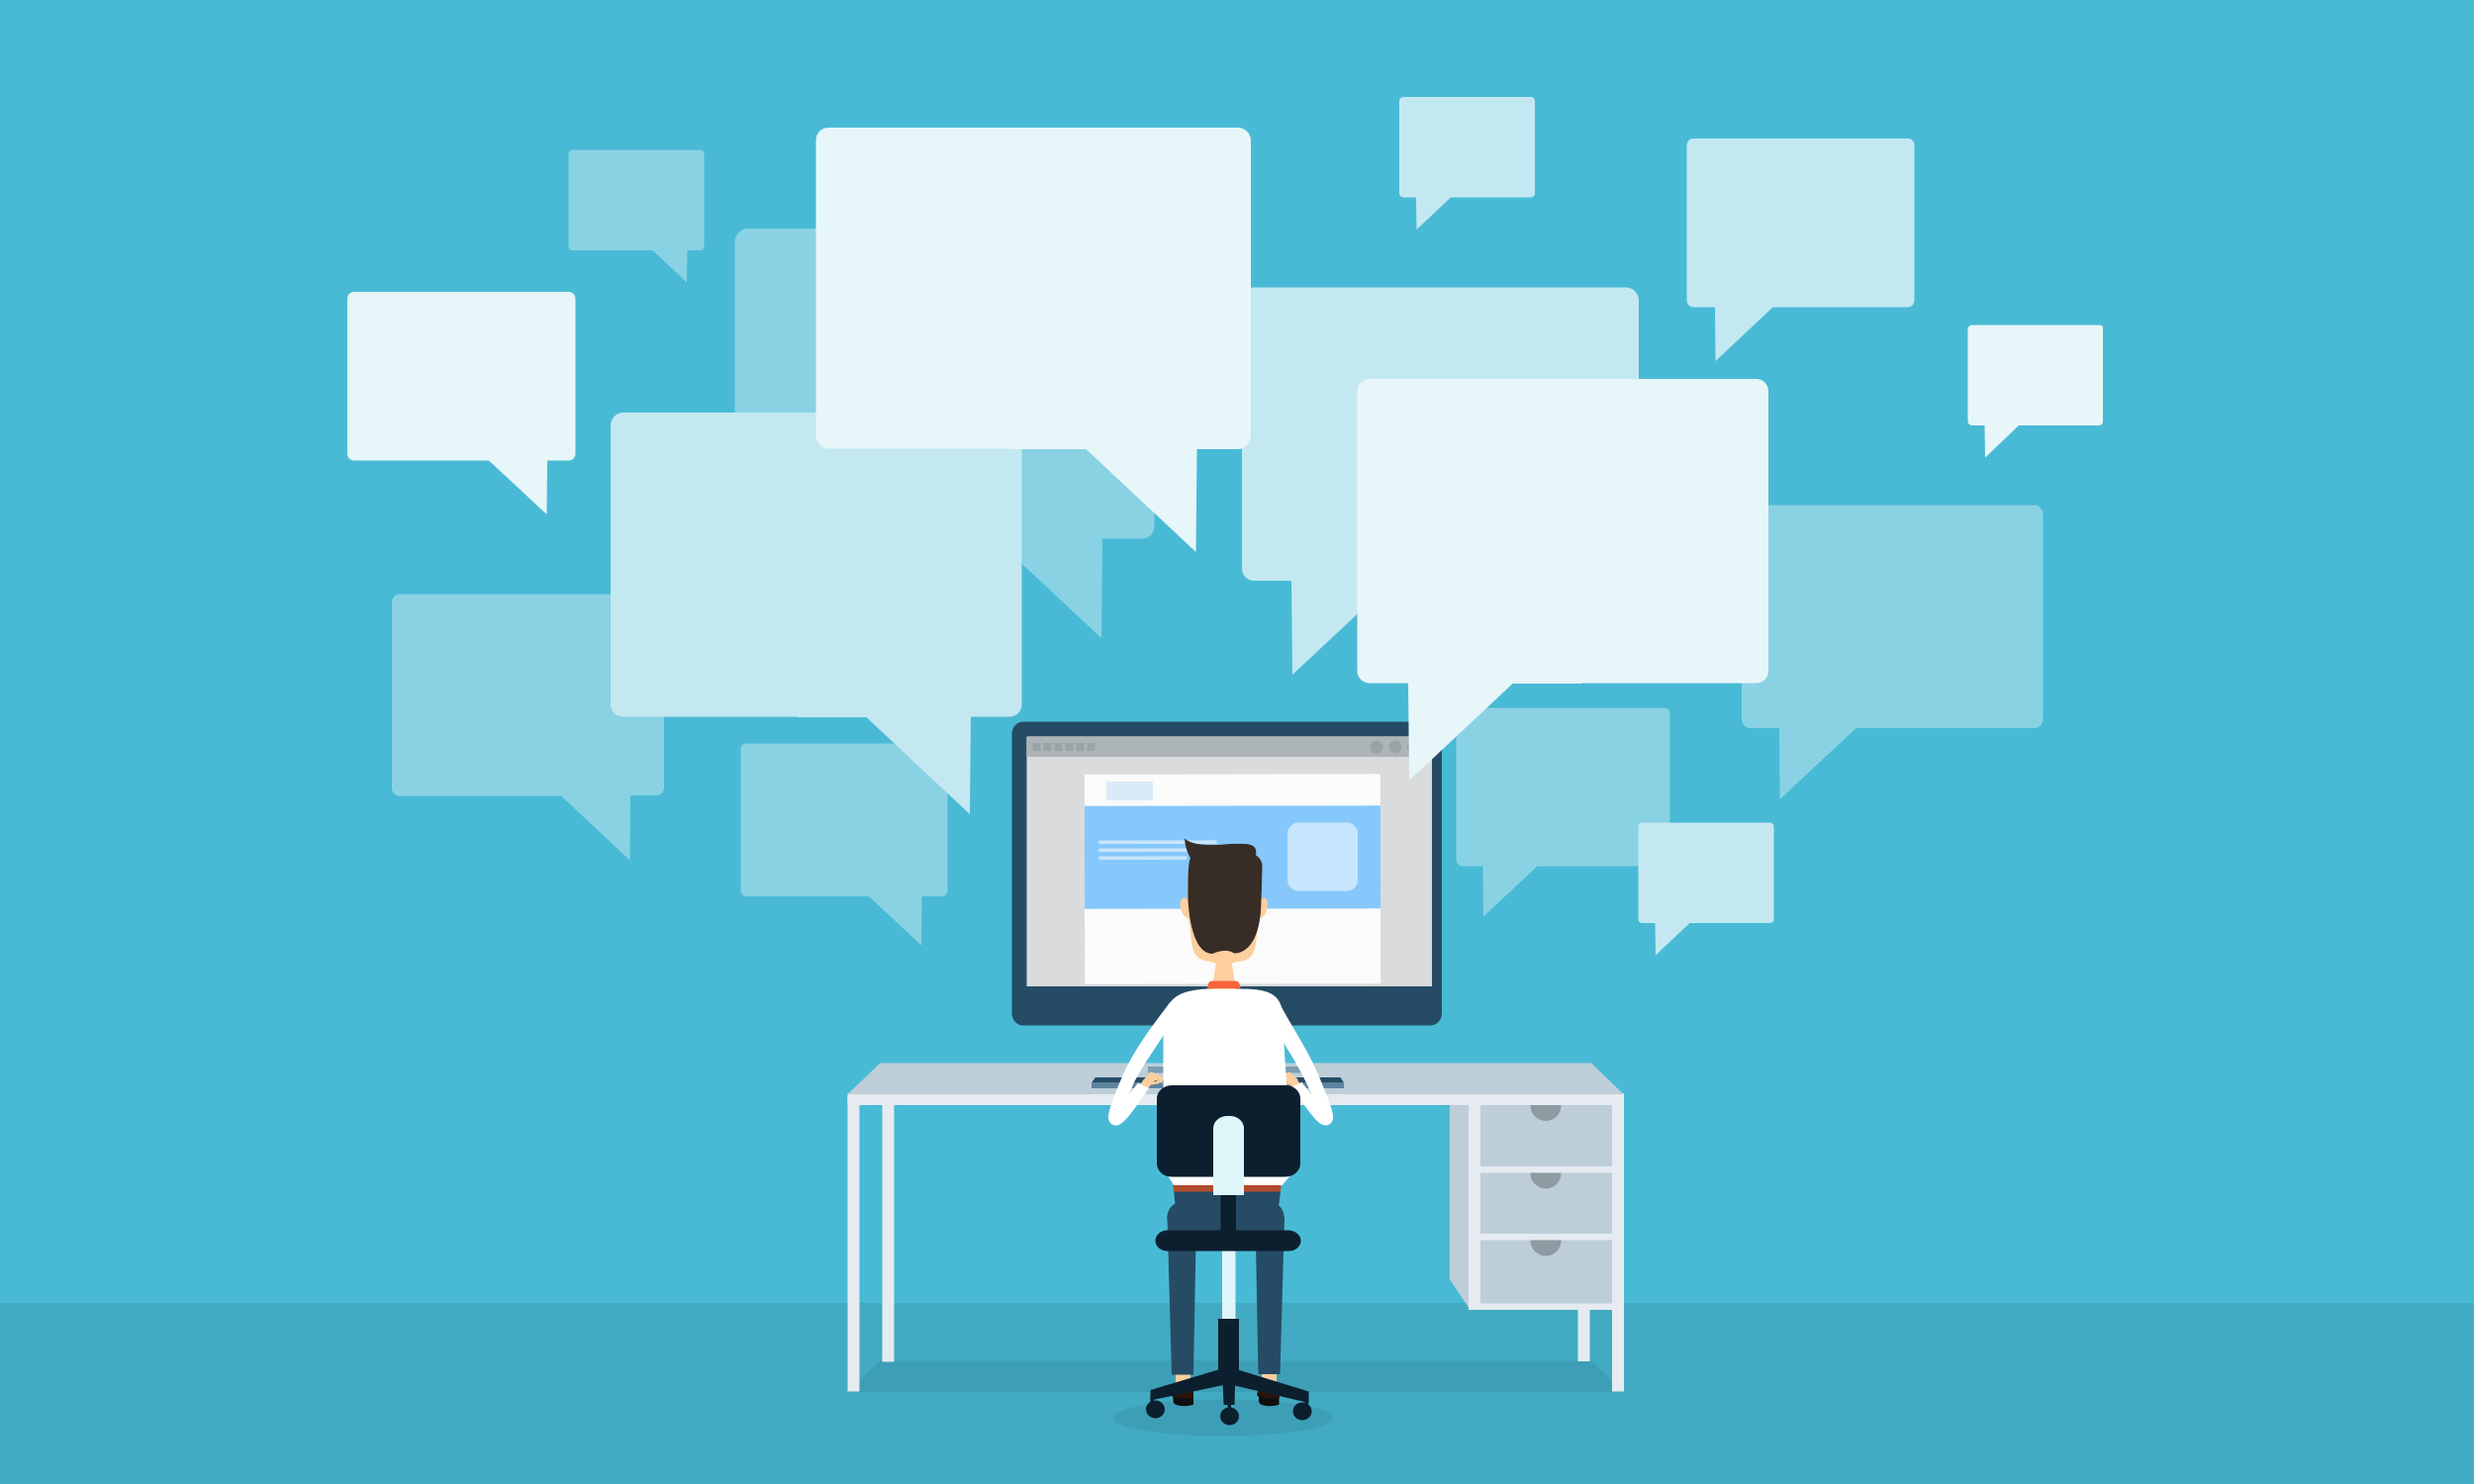 <?xml version="1.0" encoding="utf-8"?>
<!-- Generator: Adobe Illustrator 19.1.0, SVG Export Plug-In . SVG Version: 6.00 Build 0)  -->
<svg version="1.1" id="Layer_1" xmlns="http://www.w3.org/2000/svg" xmlns:xlink="http://www.w3.org/1999/xlink" x="0px" y="0px"
	 viewBox="0 0 500 300" style="enable-background:new 0 0 500 300;" xml:space="preserve">
<style type="text/css">
	.Arched_x0020_Green{fill:url(#SVGID_1_);stroke:#FFFFFF;stroke-width:0.25;stroke-miterlimit:1;}
	.st0{fill:#49BAD5;}
	.st1{opacity:0.34;fill:#378CA0;}
	.st2{fill:#F5F9E2;}
	.st3{fill:#FDCF9D;}
	.st4{fill:#E5EBF0;}
	.st5{fill:#BDCED9;}
	.st6{fill:#8E9BA3;}
	.st7{fill:#5B849F;}
	.st8{fill:#132633;}
	.st9{fill:#264C65;}
	.st10{fill:#D9DBDC;}
	.st11{fill:#7C9DB2;}
	.st12{fill:#9EA5AC;}
	.st13{fill:#ADB4B7;}
	.st14{fill:#9CA3A6;}
	.st15{fill:#89D2E4;}
	.st16{fill:#C3E8F1;}
	.st17{fill:#E7F6F9;}
	.st18{fill:#FAFBFA;}
	.st19{opacity:0.85;fill:#72C0FB;}
	.st20{fill:#D9EBF9;}
	.st21{fill:#C7E6FD;}
	.st22{fill:#2C130B;}
	.st23{fill:#0F0F0F;}
	.st24{fill:#F9643C;}
	.st25{fill:#382D26;}
	.st26{fill:#FDD9B1;}
	.st27{fill:#FFFFFF;}
	.st28{fill:#B04C2C;}
	.st29{fill:#DEF5F9;}
	.st30{fill:#0C1F2F;}
</style>
<linearGradient id="SVGID_1_" gradientUnits="userSpaceOnUse" x1="0" y1="300" x2="0.707" y2="299.293">
	<stop  offset="0" style="stop-color:#1EAB4B"/>
	<stop  offset="0.983" style="stop-color:#19361A"/>
</linearGradient>
<rect class="st0" width="500" height="300"/>
<rect y="263.4" class="st1" width="500" height="36.5"/>
<ellipse class="st1" cx="247.1" cy="286.6" rx="22.2" ry="3.7"/>
<polygon class="st1" points="328.1,281.4 171.3,281.4 177.9,275.1 321.6,275.1 "/>
<path class="st2" d="M265.5,212.2"/>
<path class="st3" d="M248.4,184.7C248.5,184.7,248.5,184.7,248.4,184.7C248.5,184.7,248.5,184.7,248.4,184.7"/>
<path class="st3" d="M248.5,181.3c0-0.2,0-0.5,0-0.7C248.5,180.9,248.5,181.1,248.5,181.3z"/>
<rect x="178.3" y="221.2" class="st4" width="2.4" height="54.1"/>
<rect x="318.9" y="221" class="st4" width="2.4" height="54.2"/>
<rect x="297.7" y="222.4" class="st5" width="28.8" height="13.4"/>
<rect x="297.7" y="236.1" class="st5" width="28.8" height="13.4"/>
<rect x="297.7" y="250.2" class="st5" width="28.8" height="13.4"/>
<rect x="298.2" y="263.5" class="st4" width="29.1" height="1.3"/>
<polygon class="st5" points="293,258.6 293,221.1 297.1,221.1 297.1,264.8 "/>
<rect x="325.8" y="221" class="st4" width="2.4" height="60.3"/>
<rect x="298.2" y="235.8" class="st4" width="29.1" height="1.3"/>
<rect x="298.2" y="249.4" class="st4" width="29.1" height="1.3"/>
<rect x="171.3" y="221" class="st4" width="156.8" height="2.4"/>
<polygon class="st5" points="328.1,221.2 171.3,221.2 177.9,214.9 321.6,214.9 "/>
<path class="st6" d="M309.3,223.5c0,1.7,1.4,3.1,3.1,3.1c1.7,0,3.1-1.4,3.1-3.1c0,0,0-0.1,0-0.1h-6.1
	C309.3,223.4,309.3,223.4,309.3,223.5z"/>
<path class="st6" d="M309.3,237.2c0,1.7,1.4,3.1,3.1,3.1c1.7,0,3.1-1.4,3.1-3.1c0,0,0-0.1,0-0.1h-6.1
	C309.3,237.1,309.3,237.2,309.3,237.2z"/>
<path class="st6" d="M309.3,250.8c0,1.7,1.4,3.1,3.1,3.1c1.7,0,3.1-1.4,3.1-3.1c0,0,0-0.1,0-0.1h-6.1
	C309.3,250.8,309.3,250.8,309.3,250.8z"/>
<rect x="296.8" y="221.9" class="st4" width="2.4" height="42.9"/>
<rect x="238" y="205.4" class="st7" width="20.9" height="10.6"/>
<rect x="238" y="205.4" class="st8" width="20.9" height="4.4"/>
<path class="st9" d="M291.4,204.8c0,1.4-1,2.5-2.3,2.5h-82.3c-1.3,0-2.3-1.1-2.3-2.5v-56.4c0-1.4,1-2.5,2.3-2.5h82.3
	c1.2,0,2.3,1.1,2.3,2.5V204.8z"/>
<rect x="207.5" y="148.9" class="st10" width="81.9" height="50.5"/>
<path class="st2" d="M248.5,217.2"/>
<rect x="232" y="215.6" class="st11" width="33" height="1.3"/>
<polygon class="st12" points="271.6,220 220.6,220 221.4,217.8 270.9,217.8 "/>
<polygon class="st9" points="220.6,218.9 221.4,217.8 270.9,217.8 271.6,218.9 "/>
<rect x="220.6" y="218.9" class="st7" width="51" height="1.1"/>
<rect x="171.3" y="221.7" class="st4" width="2.4" height="59.6"/>
<path class="st13" d="M289.2,149.8c0-0.5-0.4-0.9-0.9-0.9h-79.9c-0.5,0-0.9,0.4-0.9,0.9v3.2h81.7V149.8z"/>
<g>
	<path class="st14" d="M279.5,151c0,0.7-0.6,1.3-1.3,1.3l0,0c-0.7,0-1.3-0.6-1.3-1.3l0,0c0-0.7,0.6-1.3,1.3-1.3l0,0
		C279,149.8,279.5,150.3,279.5,151L279.5,151z"/>
	<path class="st14" d="M283.3,151c0,0.7-0.6,1.3-1.3,1.3l0,0c-0.7,0-1.3-0.6-1.3-1.3l0,0c0-0.7,0.6-1.3,1.3-1.3l0,0
		C282.7,149.8,283.3,150.3,283.3,151L283.3,151z"/>
	<path class="st14" d="M287,151c0,0.7-0.6,1.3-1.3,1.3l0,0c-0.7,0-1.3-0.6-1.3-1.3l0,0c0-0.7,0.6-1.3,1.3-1.3l0,0
		C286.4,149.8,287,150.3,287,151L287,151z"/>
</g>
<path class="st15" d="M336.3,143.1h-40.7c-0.7,0-1.3,0.6-1.3,1.3v29.4c0,0.7,0.6,1.3,1.3,1.3h4.1l0.1,10.2l10.9-10.2h7.2l0,0h18.3
	c0.7,0,1.3-0.6,1.3-1.3v-29.4C337.6,143.7,337,143.1,336.3,143.1z"/>
<path class="st15" d="M411.1,102.1h-57.3c-1,0-1.8,0.8-1.8,1.8v41.5c0,1,0.8,1.8,1.8,1.8h5.8l0.1,14.4l15.4-14.4h10.2l0,0h25.8
	c1,0,1.8-0.8,1.8-1.8v-41.5C412.9,102.9,412.1,102.1,411.1,102.1z"/>
<path class="st16" d="M385.6,28h-43.3c-0.8,0-1.4,0.6-1.4,1.4v31.3c0,0.8,0.6,1.4,1.4,1.4h4.3l0.1,10.9l11.6-10.9h7.7l0,0h19.5
	c0.8,0,1.4-0.6,1.4-1.4V29.4C387,28.7,386.4,28,385.6,28z"/>
<path class="st17" d="M424.3,65.7h-25.8c-0.4,0-0.8,0.4-0.8,0.8v18.7c0,0.4,0.4,0.8,0.8,0.8h2.6l0.1,6.5L408,86h4.6l0,0h11.6
	c0.5,0,0.8-0.4,0.8-0.8V66.5C425.1,66,424.7,65.7,424.3,65.7z"/>
<path class="st16" d="M357.7,166.3h-25.8c-0.4,0-0.8,0.4-0.8,0.8v18.7c0,0.5,0.4,0.8,0.8,0.8h2.6l0.1,6.5l6.9-6.5h4.6l0,0h11.6
	c0.5,0,0.8-0.4,0.8-0.8v-18.7C358.5,166.7,358.2,166.3,357.7,166.3z"/>
<path class="st16" d="M309.4,19.6h-25.8c-0.4,0-0.8,0.4-0.8,0.8v18.7c0,0.4,0.4,0.8,0.8,0.8h2.6l0.1,6.5l6.9-6.5h4.6l0,0h11.6
	c0.5,0,0.8-0.4,0.8-0.8V20.4C310.2,19.9,309.8,19.6,309.4,19.6z"/>
<path class="st15" d="M115.7,30.3h25.8c0.4,0,0.8,0.4,0.8,0.8v18.7c0,0.5-0.4,0.8-0.8,0.8h-2.6l-0.1,6.5l-6.9-6.5h-4.6l0,0h-11.6
	c-0.5,0-0.8-0.4-0.8-0.8V31.1C114.9,30.6,115.3,30.3,115.7,30.3z"/>
<path class="st16" d="M328.6,58.1h-75.2c-1.3,0-2.4,1.1-2.4,2.4V115c0,1.3,1.1,2.4,2.4,2.4h7.6l0.2,19l20.2-18.9h13.4l0.1-0.1h33.9
	c1.3,0,2.4-1.1,2.4-2.4V60.5C331,59.2,330,58.1,328.6,58.1z"/>
<path class="st15" d="M80.8,120.1h51.8c0.9,0,1.6,0.7,1.6,1.6v37.5c0,0.9-0.7,1.6-1.6,1.6h-5.2l-0.1,13.1l-13.9-13h-9.2l0,0H80.8
	c-0.9,0-1.6-0.7-1.6-1.6v-37.5C79.2,120.8,79.9,120.1,80.8,120.1z"/>
<path class="st15" d="M151.1,46.2h79.7c1.4,0,2.5,1.1,2.5,2.5v57.7c0,1.4-1.1,2.5-2.5,2.5h-8l-0.2,20.1l-21.4-20h-14.2l-0.1-0.1
	h-35.9c-1.4,0-2.5-1.1-2.5-2.5V48.8C148.6,47.4,149.8,46.2,151.1,46.2z"/>
<path class="st15" d="M150.9,150.3h39.4c0.7,0,1.2,0.6,1.2,1.3V180c0,0.7-0.6,1.2-1.2,1.2h-4l-0.1,9.9l-10.6-9.9h-7l0,0h-17.7
	c-0.7,0-1.2-0.6-1.2-1.2v-28.5C149.6,150.8,150.2,150.3,150.9,150.3z"/>
<path class="st17" d="M354.9,76.6h-78.1c-1.4,0-2.5,1.1-2.5,2.5v56.5c0,1.4,1.1,2.5,2.5,2.5h7.8l0.2,19.7l20.9-19.6h13.9l0.1-0.1
	h35.2c1.4,0,2.5-1.1,2.5-2.5V79.1C357.4,77.7,356.3,76.6,354.9,76.6z"/>
<path class="st16" d="M125.9,83.4H204c1.4,0,2.5,1.1,2.5,2.5v56.5c0,1.4-1.1,2.5-2.5,2.5h-7.8l-0.2,19.7l-20.9-19.6h-13.9l-0.1-0.1
	h-35.2c-1.4,0-2.5-1.1-2.5-2.5V85.9C123.5,84.5,124.6,83.4,125.9,83.4z"/>
<path class="st17" d="M167.5,25.8h82.7c1.4,0,2.6,1.2,2.6,2.6v59.8c0,1.4-1.2,2.6-2.6,2.6h-8.3l-0.2,20.8l-22.2-20.8h-14.7l-0.1-0.1
	h-37.2c-1.4,0-2.6-1.2-2.6-2.6V28.4C164.9,26.9,166,25.8,167.5,25.8z"/>
<rect x="219.2" y="156.5" transform="matrix(1 -1.454178e-03 1.454178e-03 1 -0.258 0.362)" class="st18" width="59.8" height="42.4"/>
<rect x="219.2" y="162.9" transform="matrix(1 -1.487586e-03 1.487586e-03 1 -0.258 0.371)" class="st19" width="59.8" height="20.8"/>
<rect x="223.6" y="158" transform="matrix(1 -1.760128e-03 1.760128e-03 1 -0.281 0.402)" class="st20" width="9.4" height="3.8"/>
<g>
	
		<rect x="222.1" y="169.9" transform="matrix(1 -1.434640e-03 1.434640e-03 1 -0.244 0.336)" class="st21" width="23.8" height="0.7"/>
	
		<rect x="222.1" y="171.5" transform="matrix(1 -1.557296e-03 1.557296e-03 1 -0.267 0.362)" class="st21" width="20" height="0.7"/>
	
		<rect x="222.1" y="173.1" transform="matrix(1 -1.489000e-03 1.489000e-03 1 -0.258 0.344)" class="st21" width="17.7" height="0.7"/>
	<path class="st21" d="M274.4,177.9c0,1.2-1,2.2-2.2,2.2l-9.8,0c-1.2,0-2.2-1-2.2-2.2l0-9.4c0-1.2,1-2.2,2.2-2.2l9.8,0
		c1.2,0,2.2,1,2.2,2.2L274.4,177.9z"/>
</g>
<g>
	<path class="st3" d="M250,201.5l-1.2-7.9c0-2,0.7-3.3-1.6-3.3c-2.3,0-1.3,1.6-1.3,3.7l-1.3,7.6c0,0,0,0.1,0,0.1L250,201.5
		C250,201.6,250,201.6,250,201.5z"/>
	<rect x="237.6" y="277.3" class="st3" width="3" height="4.9"/>
	<g>
		<path class="st22" d="M236.8,281.3c0,0,0-0.3,0.1-0.3c0,0,0-0.8,0.7-1.4c0,0,0.1,0.1,0.3,0.1c0.2-0.1,0.5-0.2,0.8-0.3
			c0.3-0.1,0.6-0.3,1.1,0c0,0,0.3,0.2,0.5,0.3c0,0,0.4-0.1,0.4-0.1c0,0,0.2,0.2,0.2,0.5c0,0.3,0.1,0.5,0.1,0.7
			c0,0.1,0.2,0.6,0.2,0.8c0,0.2,0,0.4,0,0.4c0,0,0,0,0,0.2c0,0.1,0,0.2,0,0.3c0,0.1,0,0.2-0.2,0.3c-0.2,0.1-1.3,0.2-1.8,0.2
			c-0.5,0-1.5-0.1-1.8-0.4c0,0-0.1-0.1-0.2-0.4c-0.1-0.3-0.2-0.3-0.3-0.4C236.9,281.6,236.8,281.5,236.8,281.3z"/>
		<path class="st23" d="M236.8,281.3c0,0-0.1,0.2-0.1,0.3c0,0.1-0.1,0.6,0.1,0.6c0.2,0.1,0.3,0.2,0.3,0.4c0,0.2-0.1,1.1,0.4,1.3
			c0.4,0.2,1.7,0.6,3.6,0.1c0,0,0.1,0,0.1-0.2c0-0.2,0-1.1,0-1.1s0-0.1-0.1-0.1c-0.1,0-1.6,0.1-1.6,0.1s-1.5-0.1-1.7-0.2
			c-0.2-0.1-0.4-0.3-0.5-0.5c-0.1-0.2-0.1-0.3-0.3-0.4C236.9,281.4,236.8,281.4,236.8,281.3z"/>
	</g>
	<rect x="255" y="277.3" class="st3" width="3" height="4.9"/>
	<g>
		<path class="st22" d="M254.2,281.3c0,0,0-0.3,0.1-0.3c0,0,0-0.8,0.7-1.4c0,0,0.1,0.1,0.3,0.1c0.2-0.1,0.5-0.2,0.8-0.3
			c0.3-0.1,0.6-0.3,1.1,0c0,0,0.3,0.2,0.5,0.3c0,0,0.4-0.1,0.4-0.1c0,0,0.2,0.2,0.2,0.5c0,0.3,0.1,0.5,0.1,0.7
			c0,0.1,0.2,0.6,0.2,0.8c0,0.2,0,0.4,0,0.4c0,0,0,0,0,0.2c0,0.1,0,0.2,0,0.3c0,0.1,0,0.2-0.2,0.3c-0.2,0.1-1.3,0.2-1.8,0.2
			c-0.5,0-1.5-0.1-1.8-0.4c0,0-0.1-0.1-0.2-0.4c-0.1-0.3-0.2-0.3-0.3-0.4C254.3,281.6,254.2,281.5,254.2,281.3z"/>
		<path class="st23" d="M254.2,281.3c0,0-0.1,0.2-0.1,0.3c0,0.1-0.1,0.6,0.1,0.6c0.2,0.1,0.2,0.2,0.2,0.4c0,0.2-0.1,1.1,0.4,1.3
			c0.4,0.2,1.7,0.6,3.6,0.1c0,0,0.1,0,0.1-0.2c0-0.2,0-1.1,0-1.1s0-0.1-0.1-0.1c-0.1,0-1.6,0.1-1.6,0.1s-1.5-0.1-1.7-0.2
			c-0.2-0.1-0.4-0.3-0.5-0.5c-0.1-0.2-0.1-0.3-0.3-0.4C254.3,281.4,254.2,281.4,254.2,281.3z"/>
	</g>
	<path class="st9" d="M242.9,249l4.9-0.1h0.5h4.5c6.5,0,5.8-7,6.3-13.2l-22.1,0C237.5,241.8,236.5,249,242.9,249z"/>
	<path class="st3" d="M255.5,181.5c-0.3,0-0.5,0.1-0.8,0.4v-3.6c0-4.1-2.4-7.3-7.1-7.4c0,0,0,0,0,0c0,0,0,0-0.1,0c0,0,0,0-0.1,0
		c0,0,0,0,0,0c0,0-0.1,0-0.1,0c0,0-0.1,0-0.1,0c0,0,0,0,0,0c0,0,0,0-0.1,0c0,0,0,0-0.1,0c0,0,0,0,0,0c-4.8,0.1-7,3.3-7,7.4v3.6
		c-0.2-0.3-0.5-0.5-0.8-0.4c-0.6,0.1-0.8,1-0.6,2.1c0.2,1.1,0.8,1.9,1.4,1.9c0,0,0.1,0,0.1,0c1.2,4.2-0.4,8.5,4.5,8.9
		c0,0,1.1,0.5,2.7,0.5v0c0,0,0,0,0,0c0,0,0,0,0,0v0c1.6,0,2.7-0.5,2.7-0.5c4.8,0,3.4-4.8,4.6-8.9c0,0,0.1,0,0.1,0
		c0.6,0.1,1.2-0.8,1.4-1.9C256.3,182.5,256,181.6,255.5,181.5z"/>
	<path class="st24" d="M250.6,199.3l-0.1-0.4c-0.3-0.5-0.3-0.5-0.8-0.6h-2.3h0H245c-0.6,0.1-0.6,0.1-0.8,0.6l-0.1,0.4
		c-0.2,0.4-0.2,0.6,0.3,0.6h3h0h3C250.8,199.9,250.8,199.7,250.6,199.3z"/>
	<path class="st25" d="M253.8,172.9c0.6-2.8-2.6-2.3-5.1-2.3c0,0-0.1,0-0.1,0c-2,0.2-7.3,0.7-9.2-1.1c0.1,2.2,1.2,4,1.2,4
		c-0.7,0.9-0.5,8.4-0.5,8.4s0.3,11,5,10.9c0,0,2.5-1.3,4.3-0.1c0,0,5.4,0.7,5.5-10.8c0,0,0.2-5.5,0.2-7
		C254.9,173.4,253.8,172.9,253.8,172.9z"/>
	<g>
		<g>
			<path class="st26" d="M259.5,217.2c0.1-0.1,0.3,0,0.4,0.1l0,0c0.1,0.1,0,0.3-0.1,0.4l-0.7,0.5c-0.1,0.1-0.3,0-0.4-0.1l0,0
				c-0.1-0.1,0-0.3,0.1-0.4L259.5,217.2z"/>
			<path class="st26" d="M258.8,217.8c0.1-0.1,0.2-0.1,0.4-0.1l0,0c0.1,0.1,0.1,0.2,0.1,0.4l-0.4,0.7c-0.1,0.1-0.2,0.1-0.4,0.1l0,0
				c-0.1-0.1-0.1-0.2-0.1-0.4L258.8,217.8z"/>
		</g>
		<g>
			<path class="st26" d="M260.4,216.8c0.1-0.1,0.3-0.1,0.4,0.1l0,0c0.1,0.1,0.1,0.3-0.1,0.4l-0.6,0.5c-0.1,0.1-0.3,0-0.4-0.1l0,0
				c-0.1-0.1,0-0.3,0.1-0.4L260.4,216.8z"/>
			<path class="st26" d="M259.7,217.4c0.1-0.1,0.2-0.1,0.4-0.1l0,0c0.1,0.1,0.1,0.2,0.1,0.4l-0.4,0.7c-0.1,0.1-0.2,0.1-0.4,0.1l0,0
				c-0.1-0.1-0.1-0.2-0.1-0.4L259.7,217.4z"/>
		</g>
		
			<rect x="261.8" y="218.2" transform="matrix(0.814 -0.581 0.581 0.814 -79.153 193.688)" class="st3" width="1.7" height="4.4"/>
		<path class="st3" d="M260.8,218.8c0.1,0,0.2,0.2,0.2,0.3l0,0c0,0.1-0.2,0.2-0.3,0.2l-1.2-0.2c-0.1,0-0.2-0.2-0.2-0.3l0,0
			c0-0.1,0.2-0.2,0.3-0.2L260.8,218.8z"/>
		<path class="st3" d="M259.7,218.6c0.1,0.1,0.1,0.2,0.1,0.4l0,0c-0.1,0.1-0.2,0.1-0.4,0.1l-0.7-0.4c-0.1-0.1-0.1-0.2-0.1-0.4l0,0
			c0.1-0.1,0.2-0.1,0.4-0.1L259.7,218.6z"/>
		<g>
			<path class="st3" d="M259.1,217.5c0.1,0,0.3,0,0.3,0.2l0,0c0,0.1,0,0.3-0.2,0.3l-0.8,0.2c-0.1,0-0.3,0-0.3-0.2l0,0
				c0-0.1,0-0.3,0.2-0.3L259.1,217.5z"/>
			<path class="st3" d="M258.2,217.8c0.1-0.1,0.3-0.1,0.4,0.1l0,0c0.1,0.1,0.1,0.3-0.1,0.4l-0.6,0.5c-0.1,0.1-0.3,0.1-0.4-0.1l0,0
				c-0.1-0.1-0.1-0.3,0.1-0.4L258.2,217.8z"/>
		</g>
		<path class="st3" d="M262.3,218.2c0,0.1,0,0.2,0,0.2l-1.4,0.9c-0.1,0-0.2,0-0.2-0.1l-1.8-1.5c0-0.1,0-0.2,0-0.2l1.7-0.8
			c0.1,0,0.2,0,0.2,0.1L262.3,218.2z"/>
	</g>
	<g>
		<g>
			<path class="st26" d="M233.9,217.2c-0.1-0.1-0.3,0-0.4,0.1l0,0c-0.1,0.1,0,0.3,0.1,0.4l0.7,0.5c0.1,0.1,0.3,0,0.4-0.1l0,0
				c0.1-0.1,0-0.3-0.1-0.4L233.9,217.2z"/>
			<path class="st26" d="M234.6,217.8c-0.1-0.1-0.2-0.1-0.4-0.1l0,0c-0.1,0.1-0.1,0.2-0.1,0.4l0.4,0.7c0.1,0.1,0.2,0.1,0.4,0.1l0,0
				c0.1-0.1,0.1-0.2,0.1-0.4L234.6,217.8z"/>
		</g>
		<g>
			<path class="st26" d="M233,216.9c-0.1-0.1-0.3-0.1-0.4,0.1l0,0c-0.1,0.1-0.1,0.3,0.1,0.4l0.6,0.5c0.1,0.1,0.3,0.1,0.4-0.1l0,0
				c0.1-0.1,0.1-0.3-0.1-0.4L233,216.9z"/>
			<path class="st26" d="M233.7,217.4c-0.1-0.1-0.2-0.1-0.4-0.1l0,0c-0.1,0.1-0.1,0.2-0.1,0.4l0.4,0.7c0.1,0.1,0.2,0.1,0.4,0.1l0,0
				c0.1-0.1,0.1-0.2,0.1-0.4L233.7,217.4z"/>
		</g>
		<polygon class="st3" points="228.7,221.7 230.1,222.7 232.7,219.1 231.1,218.3 		"/>
		<path class="st3" d="M232.6,218.8c-0.1,0-0.2,0.2-0.2,0.3l0,0c0,0.1,0.2,0.2,0.3,0.2l1.2-0.2c0.1,0,0.2-0.2,0.2-0.3l0,0
			c0-0.1-0.2-0.2-0.3-0.2L232.6,218.8z"/>
		<path class="st3" d="M233.7,218.6c-0.1,0.1-0.1,0.2-0.1,0.4l0,0c0.1,0.1,0.2,0.1,0.4,0.1l0.7-0.4c0.1-0.1,0.1-0.2,0.1-0.4l0,0
			c-0.1-0.1-0.2-0.1-0.4-0.1L233.7,218.6z"/>
		<g>
			<path class="st3" d="M234.3,217.5c-0.1,0-0.3,0-0.3,0.2l0,0c0,0.1,0,0.3,0.2,0.3l0.8,0.2c0.1,0,0.3,0,0.3-0.2l0,0
				c0-0.1,0-0.3-0.2-0.3L234.3,217.5z"/>
			<path class="st3" d="M235.2,217.8c-0.1-0.1-0.3-0.1-0.4,0.1l0,0c-0.1,0.1-0.1,0.3,0.1,0.4l0.6,0.5c0.1,0.1,0.3,0.1,0.4-0.1l0,0
				c0.1-0.1,0.1-0.3-0.1-0.4L235.2,217.8z"/>
		</g>
		<path class="st3" d="M231.1,218.3c0,0.1,0,0.2,0,0.2l1.3,0.8c0.1,0,0.2,0,0.2-0.1l1.8-1.5c0-0.1,0-0.2,0-0.2l-1.7-0.8
			c-0.1,0-0.2,0-0.2,0.1L231.1,218.3z"/>
	</g>
	<path class="st27" d="M263.9,218.7c0.5,1,0.9,1.9,1.2,2.7c-0.7-1-1-1.3-1.6-2.1l-0.4-0.5l-0.1,0l-1.8,1l-0.1,0.1l0.1,0.1
		c0.8,1.1,1.6,2.4,2.6,3.7c0.5,0.7,1,1.3,1.4,1.8c0.2,0.3,0.5,0.6,0.8,0.9l0,0l0,0c0.1,0.1,0.1,0.1,0.2,0.2c0.2,0.2,0.5,0.5,1.1,0.8
		l0,0l0,0c0,0,0.1,0,0.1,0c0.1,0,0.2,0.1,0.5,0.1c0,0,0,0,0,0h0h0c0.5,0,0.8-0.2,1.1-0.5c0.4-0.5,0.4-0.8,0.4-1c0,0,0-0.1,0-0.1l0,0
		l0,0c0-0.4,0-0.6-0.1-0.8c0,0,0-0.1,0-0.1c-0.1-0.5-0.2-0.9-0.3-1.2c-0.2-0.7-0.5-1.4-0.8-2.2c-0.5-1.2-1-2.5-1.7-4.2
		c-2.6-6-5.8-10.3-8.1-15l-0.1-0.1l-0.1,0.1l-2.9,1.5l-0.1,0.1l0.1,0.1C257.7,208.5,261.1,212.9,263.9,218.7z M268,227.6
		C268,227.6,268,227.6,268,227.6C268,227.6,268,227.6,268,227.6C268,227.6,268,227.6,268,227.6z M267.5,227.5
		C267.5,227.5,267.5,227.5,267.5,227.5C267.5,227.5,267.5,227.5,267.5,227.5z M267.8,227.6C267.9,227.6,267.9,227.6,267.8,227.6
		C267.9,227.6,267.9,227.6,267.8,227.6z M267.8,227.6C267.8,227.6,267.8,227.6,267.8,227.6C267.8,227.6,267.8,227.6,267.8,227.6z
		 M267.7,227.6C267.7,227.6,267.7,227.6,267.7,227.6C267.7,227.6,267.7,227.6,267.7,227.6z M267.6,227.5
		C267.6,227.5,267.6,227.5,267.6,227.5C267.6,227.5,267.6,227.5,267.6,227.5z M267.5,227.5C267.6,227.5,267.6,227.5,267.5,227.5
		C267.6,227.5,267.6,227.5,267.5,227.5z"/>
	<path class="st27" d="M238.1,204.5l0.1-0.1l-0.1-0.1l-1.5-1.6l-0.1-0.1l-0.1,0.1c-2.5,3.4-6.9,8.8-9.5,14.7c-0.7,1.7-1.3,3-1.7,4.2
		c-0.3,0.8-0.6,1.5-0.8,2.2c-0.1,0.4-0.2,0.8-0.3,1.2c0,0,0,0.1,0,0.1c0,0.2-0.1,0.4-0.1,0.8l0,0l0,0c0,0,0,0.1,0,0.1
		c0,0.2,0,0.5,0.4,1c0.3,0.3,0.6,0.5,1.1,0.5h0h0c0,0,0,0,0,0c0.2,0,0.4,0,0.5-0.1c0,0,0.1,0,0.1,0l0,0l0,0c0.7-0.3,0.9-0.6,1.1-0.8
		c0.1-0.1,0.1-0.1,0.2-0.2l0,0l0,0c0.3-0.3,0.6-0.6,0.8-0.9c0.4-0.5,0.9-1.1,1.4-1.8c0.9-1.3,1.7-2.5,2.5-3.6l0.1-0.1l-0.2-0.1
		l-1.8-0.9l-0.2-0.1l-0.3,0.4c-0.6,0.8-0.8,1-1.6,2c0.4-0.8,0.8-1.7,1.2-2.7C232.4,212.9,235.8,208.8,238.1,204.5z M225.5,227.6
		C225.5,227.6,225.6,227.6,225.5,227.6C225.6,227.6,225.6,227.6,225.5,227.6C225.5,227.6,225.5,227.6,225.5,227.6z M226,227.5
		C226,227.5,226,227.5,226,227.5C226,227.5,226,227.5,226,227.5z M225.6,227.6C225.6,227.6,225.7,227.6,225.6,227.6
		C225.7,227.6,225.6,227.6,225.6,227.6z M225.7,227.6C225.7,227.6,225.7,227.6,225.7,227.6C225.7,227.6,225.7,227.6,225.7,227.6z
		 M225.8,227.6C225.8,227.6,225.8,227.6,225.8,227.6C225.8,227.6,225.8,227.6,225.8,227.6z M225.9,227.5
		C225.9,227.5,225.9,227.5,225.9,227.5C225.9,227.5,225.9,227.5,225.9,227.5z M225.9,227.5C225.9,227.5,226,227.5,225.9,227.5
		C226,227.5,225.9,227.5,225.9,227.5z"/>
	<path class="st27" d="M261.2,237.2l-1.7-26.1c-0.3-8,0.7-11.3-9.1-11.2h-2.9H247h-2.9c-8.8,0.4-9,4-9,11.3l0,25l2.2,3.5l21.7,0
		L261.2,237.2z"/>
	<path class="st9" d="M250,246c0,1.7,1.3,3,3,3h3.5c1.7,0,3-1.3,3-3l0,0c0-1.7-1.3-3-3-3H253C251.4,243,250,244.3,250,246L250,246z"
		/>
	<path class="st9" d="M245.4,246c0,1.7-1.3,3-3,3h-3.5c-1.7,0-3-1.3-3-3l0,0c0-1.7,1.3-3,3-3h3.5C244.1,243,245.4,244.3,245.4,246
		L245.4,246z"/>
	<polygon class="st28" points="258.8,240.9 237.2,240.9 237.1,239.6 258.9,239.6 	"/>
	<polygon class="st9" points="241.2,277.9 236.8,277.9 235.9,246 241.8,246 	"/>
	<polygon class="st9" points="254.3,277.8 258.7,277.8 259.6,246 253.7,246 	"/>
</g>
<g>
	<rect x="247" y="236" class="st29" width="2.7" height="41.3"/>
	<rect x="246.2" y="266.6" class="st30" width="4.2" height="10.7"/>
	<polygon class="st30" points="248.2,276.3 232.5,281 232.5,283.1 248.2,279.8 264.5,283.6 264.5,281.3 	"/>
	<ellipse class="st30" cx="233.5" cy="284.9" rx="1.9" ry="1.8"/>
	<ellipse class="st30" cx="248.5" cy="286.3" rx="1.9" ry="1.8"/>
	<ellipse class="st30" cx="263.2" cy="285.3" rx="1.9" ry="1.8"/>
	<polygon class="st30" points="249.5,284 247.3,284 247,277 249.7,277 	"/>
	<rect x="232.5" y="282.4" class="st30" width="0.7" height="1"/>
	<rect x="263.7" y="282.4" class="st30" width="0.7" height="1.7"/>
	<rect x="248.1" y="282.4" class="st30" width="0.7" height="2.6"/>
	<rect x="246.7" y="236" class="st30" width="3.1" height="14.4"/>
	<path class="st30" d="M262.9,250.8c0,1.2-1.1,2.1-2.4,2.1h-24.6c-1.3,0-2.4-0.9-2.4-2.1l0,0c0-1.1,1.1-2.1,2.4-2.1h24.6
		C261.8,248.8,262.9,249.7,262.9,250.8L262.9,250.8z"/>
	<path class="st30" d="M262.8,235.2c0,1.5-1.4,2.7-3,2.7h-23c-1.7,0-3-1.2-3-2.7v-13.1c0-1.5,1.4-2.7,3-2.7h23c1.7,0,3,1.2,3,2.7
		V235.2z"/>
	<path class="st29" d="M251.4,228.1c0-1.4-1.3-2.5-2.8-2.5H248c-1.5,0-2.8,1.1-2.8,2.5v13.5h6.2V228.1z"/>
</g>
<rect x="208.7" y="150.2" class="st14" width="1.6" height="1.6"/>
<rect x="210.9" y="150.2" class="st14" width="1.6" height="1.6"/>
<rect x="213.1" y="150.2" class="st14" width="1.6" height="1.6"/>
<rect x="215.3" y="150.2" class="st14" width="1.6" height="1.6"/>
<rect x="217.5" y="150.2" class="st14" width="1.6" height="1.6"/>
<rect x="219.7" y="150.2" class="st14" width="1.6" height="1.6"/>
<path class="st17" d="M71.6,59h43.3c0.8,0,1.4,0.6,1.4,1.4v31.3c0,0.8-0.6,1.4-1.4,1.4h-4.3l-0.1,10.9L98.8,93.1h-7.7l0,0H71.6
	c-0.8,0-1.4-0.6-1.4-1.4V60.4C70.2,59.6,70.8,59,71.6,59z"/>
</svg>
